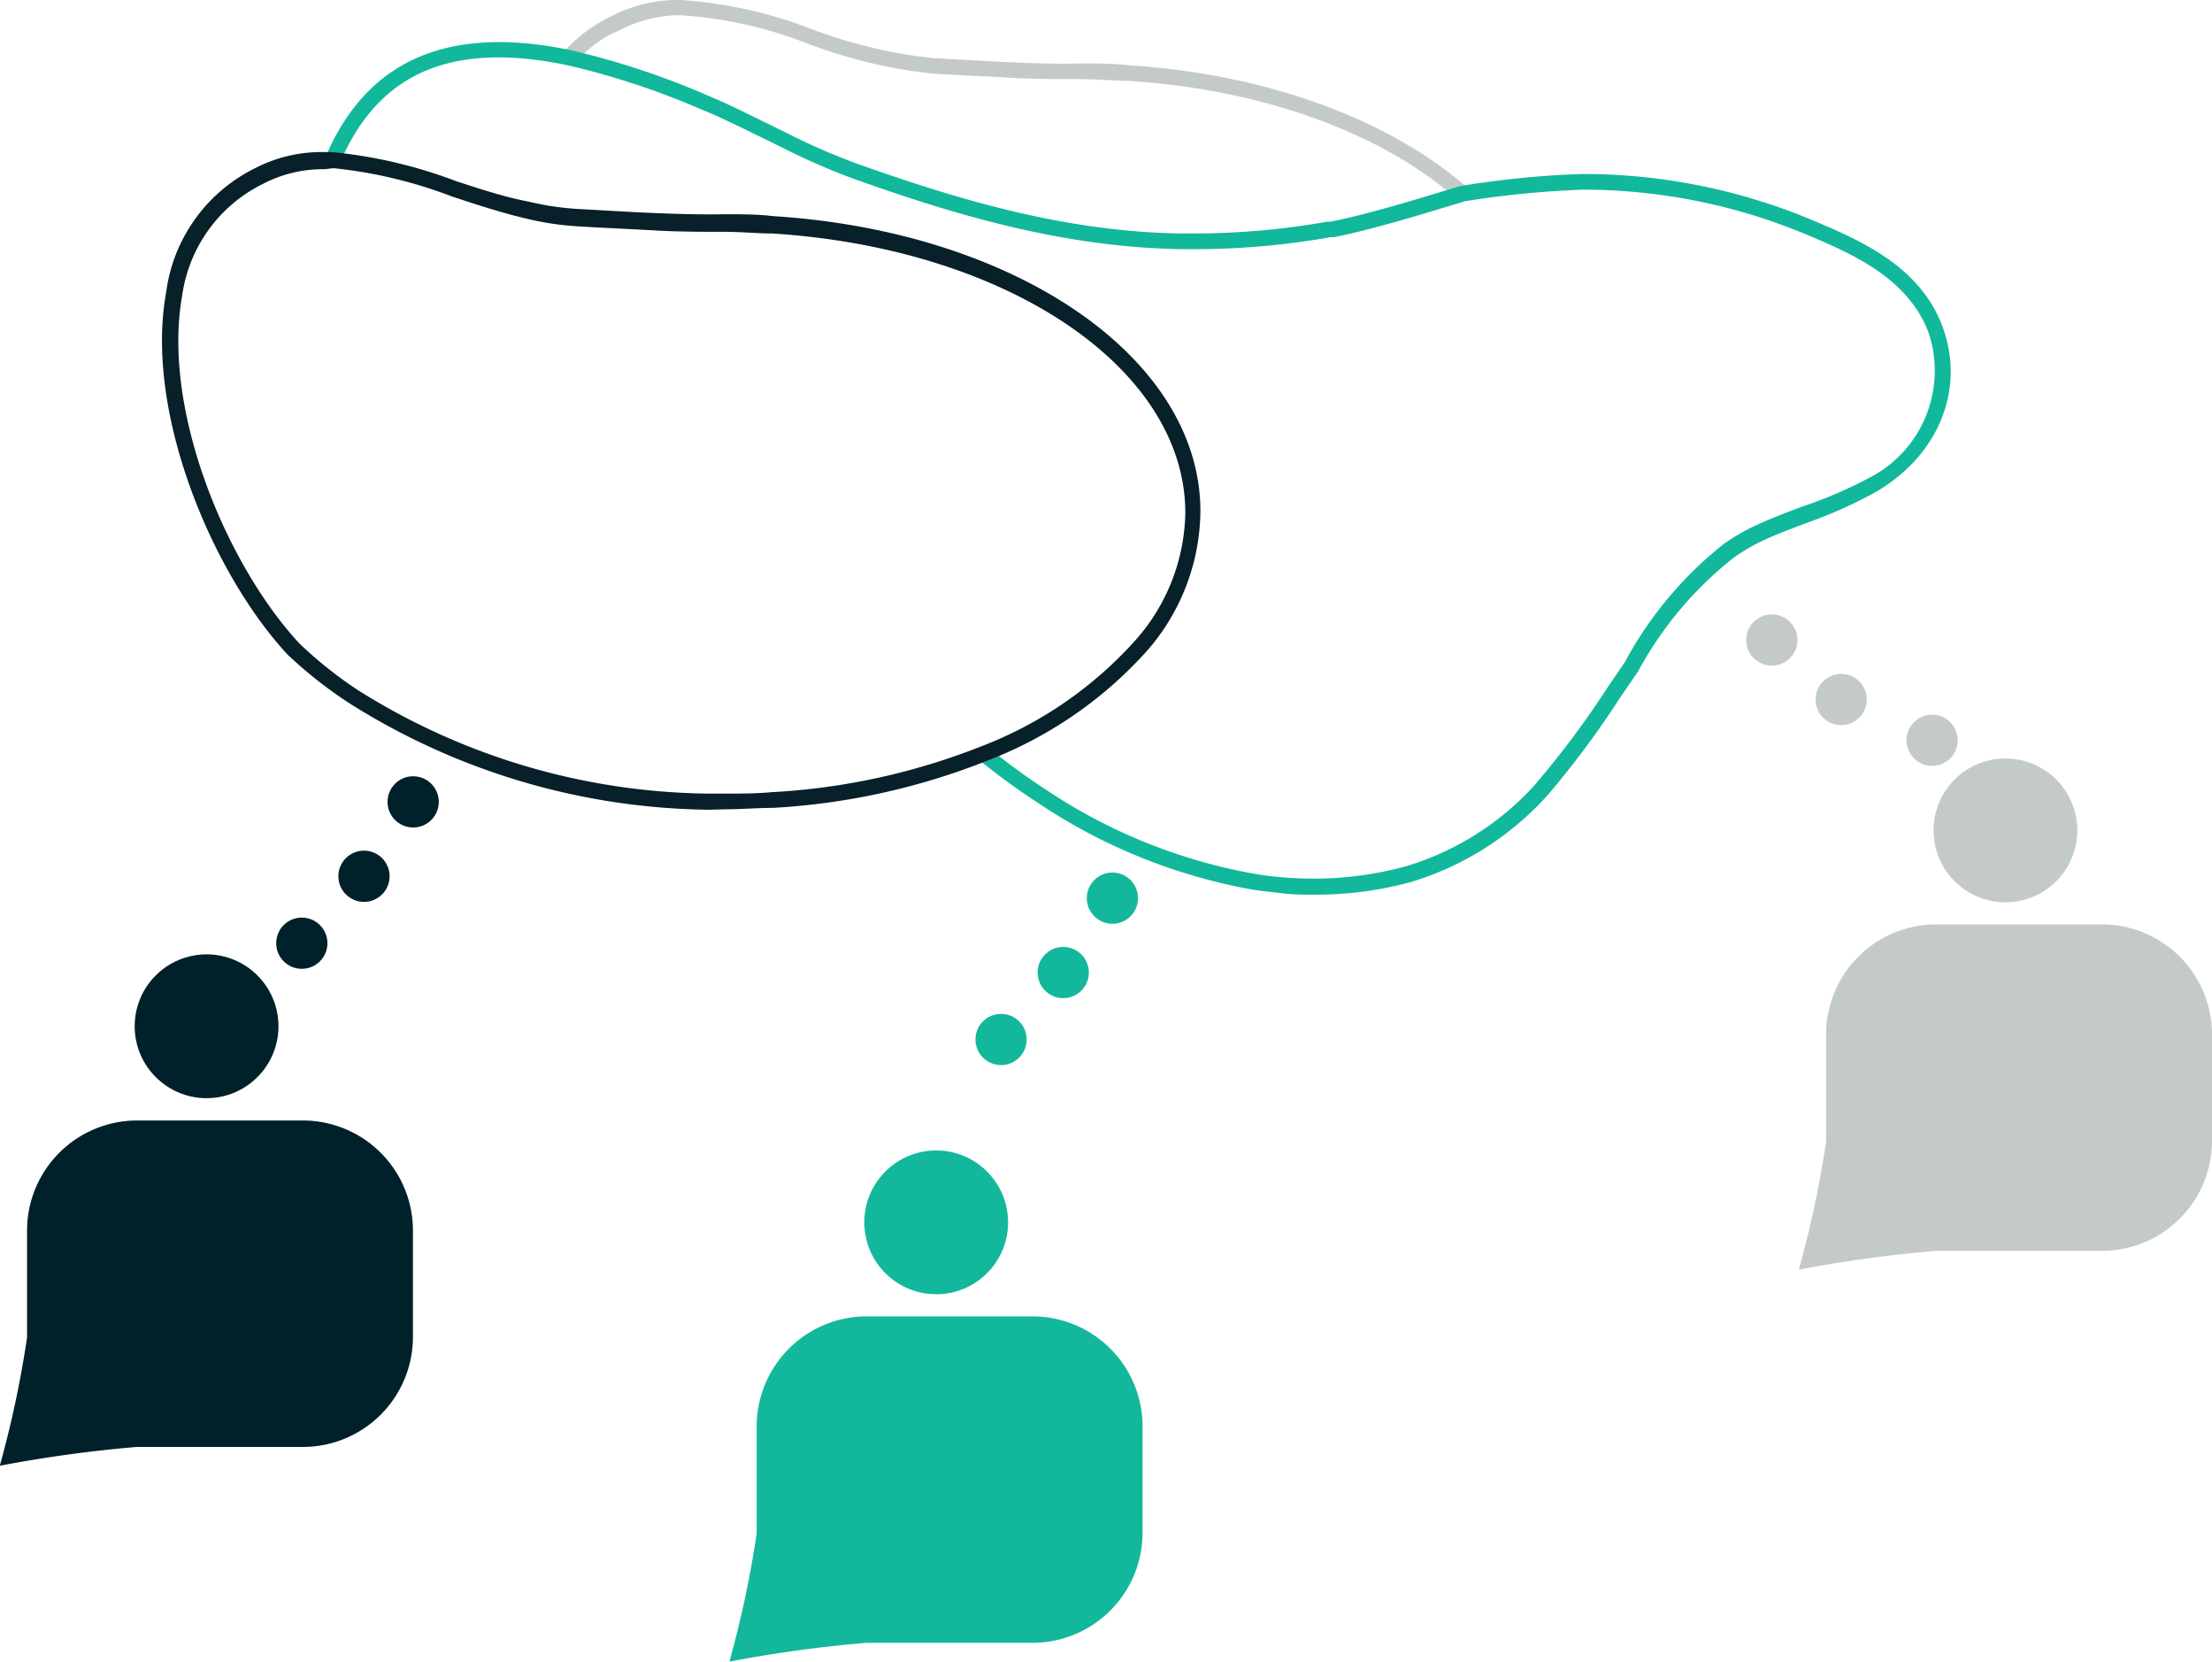 <svg id="tracciato" xmlns="http://www.w3.org/2000/svg" viewBox="0 0 107.08 80.42"><defs><style>.cls-1{fill:#c4cac7;}.cls-2{fill:#11b89c;}.cls-3{fill:#072029;}.cls-4{fill:#00202a;}.cls-5{fill:#13b89c;}</style></defs><title>icona_co-city</title><path class="cls-1" d="M76.48,33.86c-3.74-3-9.28-4.86-15.36-5.25-.73,0-1.48-.08-2.31-.08-1,0-2.21,0-3.42-.07s-2.46-.12-3.75-.2a24.42,24.42,0,0,1-6-1.44,20.52,20.52,0,0,0-6.12-1.38,6.25,6.25,0,0,0-3,.72L36,26.4a6.78,6.78,0,0,0-1.66,1.34l-.56-.5a7.54,7.54,0,0,1,1.85-1.5l.43-.23a7,7,0,0,1,3.39-.81,21.38,21.38,0,0,1,6.36,1.41,23.86,23.86,0,0,0,5.85,1.4c1.28.07,2.53.14,3.74.2s2.33.09,3.39.06c.86,0,1.63,0,2.37.09,6.56.41,12.53,2.56,16.38,5.91l.57.5-.74.15Z" transform="translate(-6.52 -24.7)"/><path class="cls-2" d="M70.11,68c-.52,0-1,0-1.56-.07s-.92-.1-1.37-.17a27.21,27.21,0,0,1-10.41-4.2,32.67,32.67,0,0,1-2.89-2.11l.47-.58a32.24,32.24,0,0,0,2.82,2.06A26.48,26.48,0,0,0,67.3,67c.44.07.88.13,1.32.16a17,17,0,0,0,5.95-.53,13.75,13.75,0,0,0,6.12-3.8l.21-.24A44,44,0,0,0,84.32,58l.86-1.26A18.36,18.36,0,0,1,90,51a10.26,10.26,0,0,1,1.8-1c.62-.27,1.26-.52,1.9-.76A21.28,21.28,0,0,0,97,47.83a5.82,5.82,0,0,0,2.89-7c-1-2.7-3.76-3.87-6-4.81a28,28,0,0,0-10.76-2.14,46.45,46.45,0,0,0-5.69.56l-.73.22c-1.28.39-3.94,1.2-5.63,1.52l-.15,0a37.94,37.94,0,0,1-6.64.58h-.51c-5.82-.08-11.13-1.69-16-3.43a33,33,0,0,1-3.5-1.54l-.69-.34-1.48-.72c-.51-.24-1-.48-1.54-.69A37.55,37.55,0,0,0,34,27.86c-5.39-1.13-8.87.24-10.79,4.21-.09.18-.17.36-.24.54l-.7-.28c.08-.2.17-.4.26-.59,2.06-4.25,5.9-5.81,11.62-4.61a38.23,38.23,0,0,1,6.67,2.21c.53.22,1.05.46,1.57.71l1.49.73.69.34A32.28,32.28,0,0,0,48,32.62c4.82,1.71,10.06,3.31,15.76,3.38h.5a37.22,37.22,0,0,0,6.51-.57l.14,0c1.65-.31,4.28-1.11,5.55-1.5l.78-.23a45.94,45.94,0,0,1,5.86-.58,28.79,28.79,0,0,1,11.05,2.19c2.37,1,5.33,2.24,6.42,5.24s-.21,6.18-3.21,7.94A21.67,21.67,0,0,1,94,50c-.63.24-1.25.47-1.87.74a9.56,9.56,0,0,0-1.67.94,17.77,17.77,0,0,0-4.64,5.51l-.87,1.27a44.48,44.48,0,0,1-3.48,4.69l-.23.25a14.5,14.5,0,0,1-6.46,4A17.51,17.51,0,0,1,70.11,68Z" transform="translate(-6.52 -24.7)"/><path class="cls-3" d="M40.87,63.89a33.23,33.23,0,0,1-17.43-5.15,20.9,20.9,0,0,1-3-2.36c-3.65-3.93-6.93-11.74-5.88-17.51a7.83,7.83,0,0,1,4.25-6,7,7,0,0,1,3.38-.81h.39a23.11,23.11,0,0,1,6,1.4c1.16.38,2.37.78,3.54,1a13.28,13.28,0,0,0,2.32.35c1.28.07,2.54.15,3.74.2s2.33.08,3.39.06c.86,0,1.63,0,2.37.09,11.79.74,20.69,6.88,20.69,14.28A10.39,10.39,0,0,1,62,56.25a20,20,0,0,1-7.7,5.27A33,33,0,0,1,43.94,63.8c-.76,0-1.55.07-2.34.07Zm-18.64-31a6.25,6.25,0,0,0-3,.72A7.12,7.12,0,0,0,15.34,39c-1,5.55,2.16,13.07,5.68,16.85a20.13,20.13,0,0,0,2.84,2.26,32.44,32.44,0,0,0,17,5h.71c.79,0,1.56,0,2.3-.07A32.21,32.21,0,0,0,54,60.83a19.26,19.26,0,0,0,7.41-5.06,9.52,9.52,0,0,0,2.49-6.24c0-7-8.59-12.81-20-13.53-.73,0-1.48-.08-2.31-.08-1,0-2.21,0-3.42-.07s-2.46-.12-3.75-.2A14.09,14.09,0,0,1,32,35.28c-1.2-.28-2.42-.68-3.6-1.07a22.36,22.36,0,0,0-5.74-1.37Z" transform="translate(-6.52 -24.7)"/><g id="gnammy"><circle class="cls-4" cx="10" cy="49.67" r="3.48"/><path class="cls-4" d="M21.21,94.73H13.14a63.86,63.86,0,0,0-6.63.91,50.75,50.75,0,0,0,1.32-6.21V84.24a5.33,5.33,0,0,1,5.31-5.31h8.06a5.33,5.33,0,0,1,5.31,5.31v5.18A5.33,5.33,0,0,1,21.21,94.73Z" transform="translate(-6.52 -24.7)"/></g><g id="gnammy-2" data-name="gnammy"><circle class="cls-5" cx="45.32" cy="59.16" r="3.48"/><path class="cls-5" d="M56.53,104.21H48.46a63.86,63.86,0,0,0-6.63.91,50.75,50.75,0,0,0,1.32-6.21V93.72a5.33,5.33,0,0,1,5.31-5.31h8.06a5.33,5.33,0,0,1,5.31,5.31V98.9A5.33,5.33,0,0,1,56.53,104.21Z" transform="translate(-6.52 -24.7)"/></g><g id="gnammy-3" data-name="gnammy"><circle class="cls-1" cx="97.08" cy="40.19" r="3.48"/><path class="cls-1" d="M108.29,85.24h-8.06a63.86,63.86,0,0,0-6.63.91,50.75,50.75,0,0,0,1.32-6.21V74.75a5.33,5.33,0,0,1,5.31-5.31h8.06a5.33,5.33,0,0,1,5.31,5.31v5.18A5.33,5.33,0,0,1,108.29,85.24Z" transform="translate(-6.52 -24.7)"/></g><circle class="cls-4" cx="14.61" cy="45.65" r="1.24"/><circle class="cls-4" cx="17.62" cy="42.41" r="1.24"/><circle class="cls-4" cx="20" cy="38.81" r="1.24"/><circle class="cls-5" cx="48.46" cy="50.31" r="1.24"/><circle class="cls-5" cx="51.47" cy="47.07" r="1.24"/><circle class="cls-5" cx="53.85" cy="43.47" r="1.24"/><circle class="cls-1" cx="92.28" cy="55.68" r="1.24" transform="translate(-8.55 -21.17) rotate(-2.17)"/><circle class="cls-1" cx="95.64" cy="58.56" r="1.24" transform="translate(-8.66 -21.04) rotate(-2.17)"/><circle class="cls-1" cx="100.04" cy="60.54" r="1.24" transform="translate(-8.73 -20.88) rotate(-2.17)"/></svg>